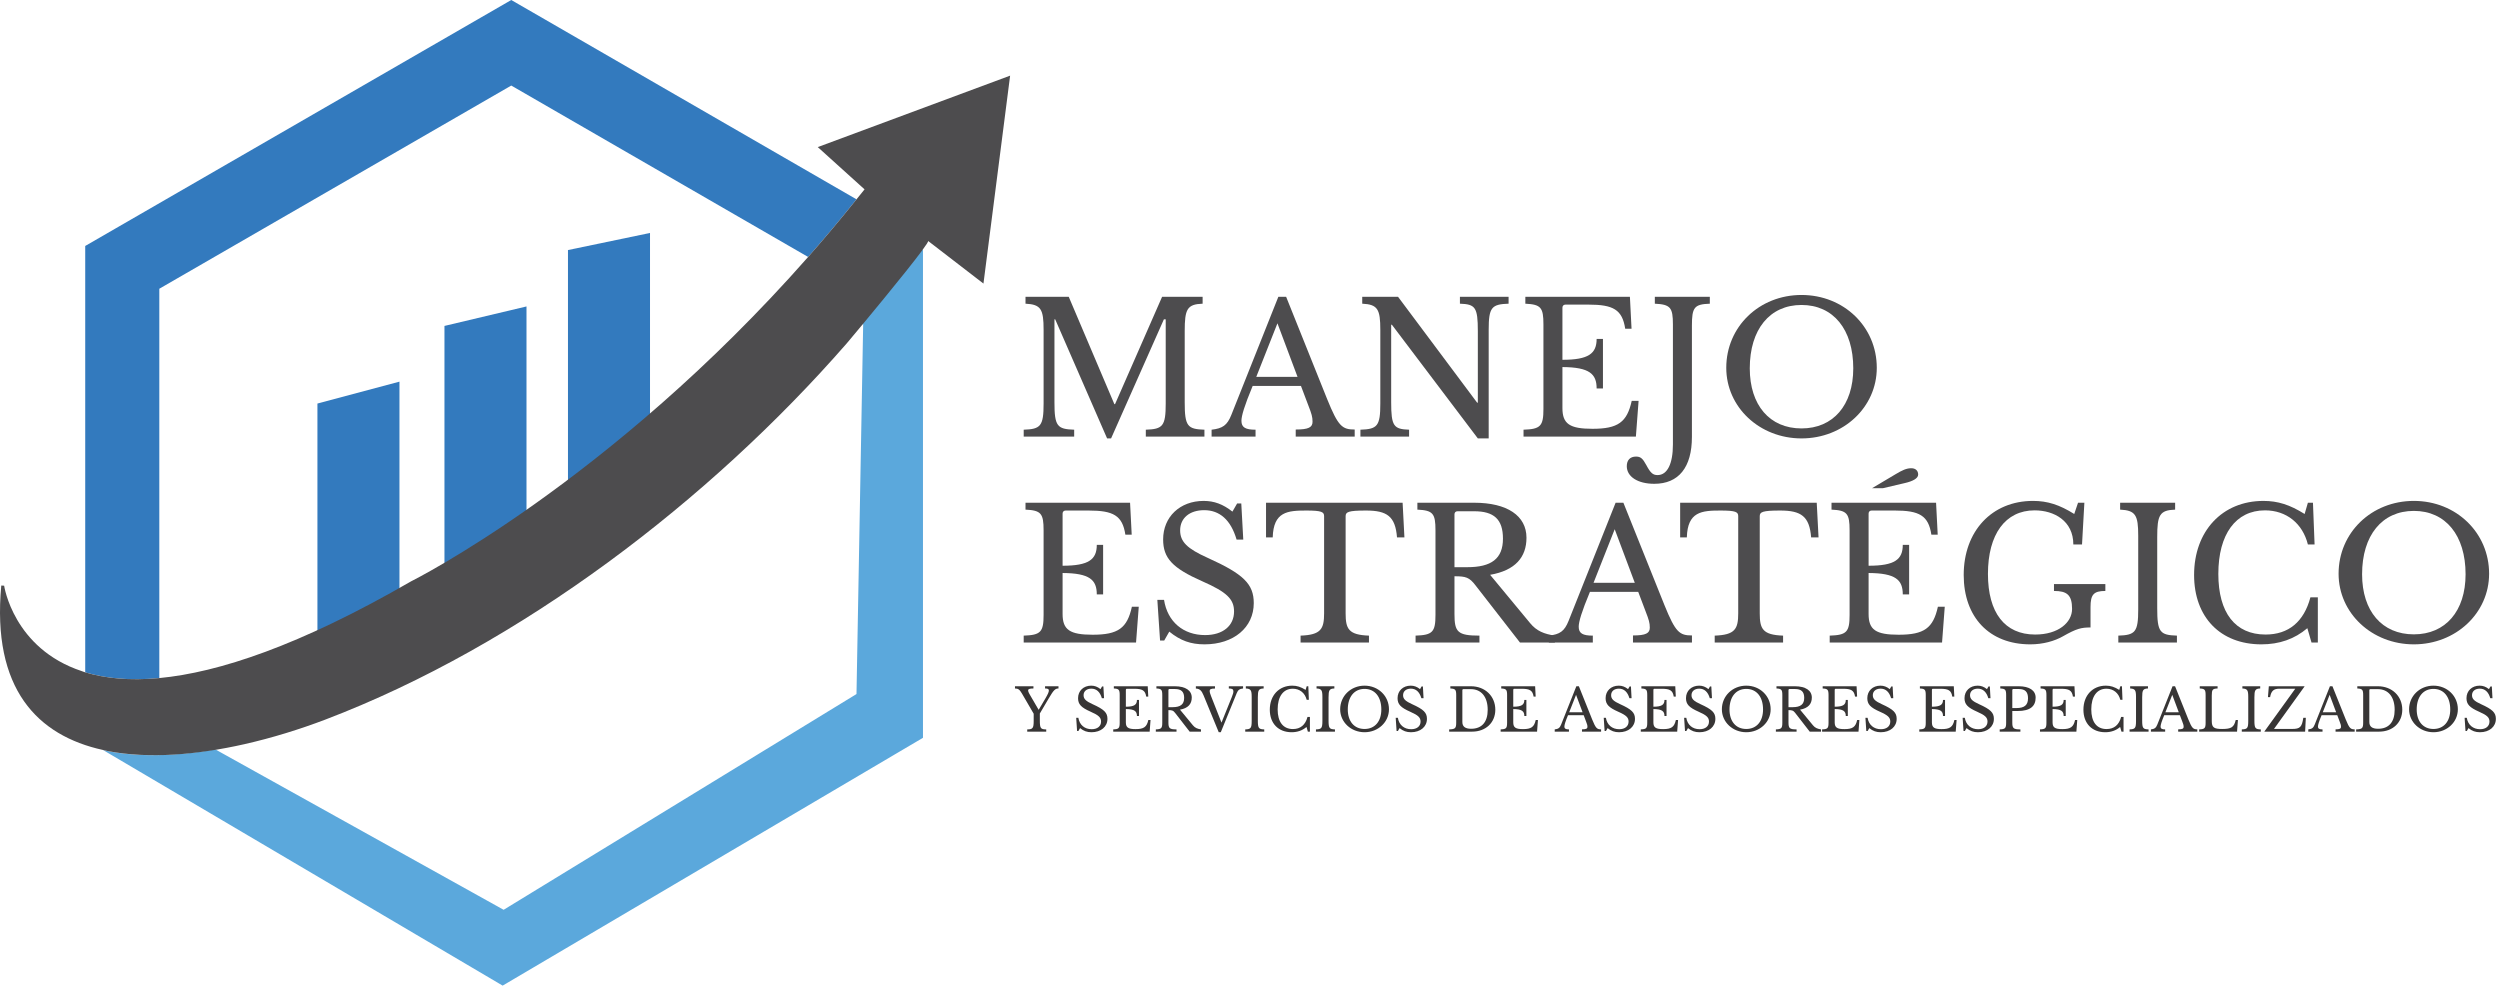 <svg width="389" height="154" viewBox="0 0 389 154" fill="none" xmlns="http://www.w3.org/2000/svg">
<path d="M383.494 111.688H383.832C384.006 112.797 384.809 113.466 385.902 113.466C386.797 113.466 387.362 113 387.362 112.276C387.362 111.652 386.997 111.294 385.766 110.753C384.252 110.084 383.785 109.578 383.785 108.633C383.785 107.494 384.634 106.688 385.829 106.688C386.358 106.688 386.806 106.852 387.281 107.229L387.517 106.816H387.728L387.828 108.641H387.49C387.198 107.644 386.633 107.154 385.857 107.154C385.118 107.154 384.645 107.56 384.645 108.172C384.645 108.753 385 109.1 386.04 109.568C387.845 110.385 388.357 110.89 388.357 111.852C388.357 113.084 387.344 113.936 385.876 113.936C385.182 113.936 384.662 113.753 384.096 113.294L383.84 113.742H383.632L383.494 111.688Z" fill="#373535"/>
<path d="M62.157 97.048V59.383L49.392 62.792V103.856C53.34 101.115 57.608 98.891 62.157 97.048Z" fill="#337ABE"/>
<path d="M81.923 87.94V47.682L69.158 50.714V94.372C73.514 92.436 77.71 90.198 81.923 87.94Z" fill="#337ABE"/>
<path d="M101.142 79.428V36.248L88.376 38.908V84.617C92.587 82.608 96.824 80.941 101.142 79.428Z" fill="#337ABE"/>
<path d="M24.789 105.508V44.928L79.551 13.312L125.744 39.983C128.259 37.127 130.773 34.135 133.273 31.016L79.551 3.75625e-06L13.26 38.272V104.617C16.317 105.536 20.101 105.951 24.789 105.508Z" fill="#337ABE"/>
<path d="M173.504 62.878L180.822 46.182H187.128V47.254C184.708 47.34 184.341 48.102 184.341 51.521V62.596C184.341 66.324 184.764 66.777 187.409 66.861V67.934H178.289V66.861C180.936 66.777 181.385 66.296 181.385 62.793V49.684H181.104L172.884 68.217H172.265L164.186 49.684H164.073V62.596C164.073 66.324 164.496 66.777 167.142 66.861V67.934H159.288V66.861C161.934 66.777 162.384 66.296 162.384 62.793V51.322C162.384 48.13 161.99 47.368 159.569 47.254V46.182H166.297L173.392 62.878H173.504Z" fill="#4D4C4E"/>
<path d="M195.476 58.64H201.895L198.77 50.307L195.476 58.64ZM202.43 60.053H194.914C193.619 63.16 193.168 64.715 193.168 65.476C193.168 66.523 193.815 66.862 195.364 66.862V67.935H188.524V66.862C190.24 66.663 190.944 66.183 191.591 64.573L198.911 46.181H200.122L206.511 62.115C208.228 66.352 208.848 66.834 210.79 66.834V67.935H201.614V66.834C203.612 66.834 204.231 66.495 204.231 65.619C204.231 64.883 204.09 64.403 203.584 63.104L202.43 60.053Z" fill="#4D4C4E"/>
<path d="M229.951 68.217L216.58 50.532H216.467V62.596C216.467 66.325 216.861 66.777 219.253 66.861V67.934H211.681V66.861C214.327 66.777 214.777 66.297 214.777 62.793V51.324C214.777 48.132 214.384 47.368 211.963 47.254V46.182H217.536L229.839 62.652H229.951V51.521C229.951 47.792 229.556 47.34 227.164 47.254V46.182H234.736V47.254C232.089 47.34 231.64 47.821 231.64 51.324V68.217H229.951Z" fill="#4D4C4E"/>
<path d="M243.114 55.985C247.169 55.985 248.436 55.025 248.436 52.735H249.42V60.449H248.436C248.436 58.189 247.337 57.143 243.114 57.115V63.499C243.114 65.957 244.241 66.721 247.788 66.721C251.757 66.721 253.165 65.703 253.896 62.37H254.966L254.544 67.934H237.062V66.861C239.709 66.777 240.158 66.297 240.158 63.641V50.477C240.158 47.849 239.765 47.369 237.344 47.255V46.182H253.614L253.868 51.154H252.882C252.432 48.159 250.997 47.397 247.169 47.397H243.593C243.284 47.397 243.114 47.595 243.114 47.877V55.985Z" fill="#4D4C4E"/>
<path d="M260.306 50.476C260.306 47.848 259.913 47.368 257.492 47.255V46.181H266.049V47.255C263.628 47.34 263.262 47.82 263.262 50.673V67.991C263.262 72.71 261.208 75.28 257.406 75.28C254.845 75.28 253.128 74.179 253.128 72.539C253.128 71.579 253.664 71.043 254.564 71.043C255.268 71.043 255.605 71.326 256.168 72.371C256.816 73.585 257.181 73.923 257.914 73.923C259.434 73.923 260.306 72.172 260.306 69.15V50.476Z" fill="#4D4C4E"/>
<path d="M288.368 57.313C288.368 51.266 285.271 47.453 280.316 47.453C275.363 47.453 272.265 51.266 272.265 57.313C272.265 63.047 275.363 66.663 280.316 66.663C285.243 66.663 288.368 63.047 288.368 57.313ZM292.028 57.229C292.028 63.358 286.848 68.217 280.316 68.217C273.785 68.217 268.607 63.358 268.607 57.229C268.607 50.842 273.729 45.898 280.316 45.898C286.904 45.898 292.028 50.842 292.028 57.229" fill="#4D4C4E"/>
<path d="M165.339 88.028C169.394 88.028 170.661 87.068 170.661 84.778H171.645V92.492H170.661C170.661 90.232 169.562 89.185 165.339 89.16V95.542C165.339 98 166.466 98.764 170.013 98.764C173.982 98.764 175.39 97.746 176.121 94.412H177.191L176.769 99.977H159.287V98.904C161.934 98.82 162.383 98.338 162.383 95.685V82.518C162.383 79.892 161.99 79.412 159.569 79.298V78.225H175.839L176.093 83.197H175.107C174.657 80.202 173.222 79.44 169.394 79.44H165.818C165.509 79.44 165.339 79.637 165.339 79.92V88.028Z" fill="#4D4C4E"/>
<path d="M180.082 93.339H181.124C181.658 96.757 184.136 98.819 187.514 98.819C190.273 98.819 192.018 97.377 192.018 95.147C192.018 93.227 190.892 92.126 187.092 90.456C182.418 88.394 180.984 86.841 180.984 83.932C180.984 80.428 183.601 77.942 187.289 77.942C188.921 77.942 190.301 78.45 191.765 79.608L192.497 78.338H193.144L193.453 83.959H192.413C191.512 80.88 189.766 79.383 187.373 79.383C185.093 79.383 183.629 80.627 183.629 82.519C183.629 84.3 184.726 85.372 187.937 86.812C193.51 89.327 195.086 90.88 195.086 93.847C195.086 97.633 191.962 100.26 187.429 100.26C185.29 100.26 183.686 99.696 181.941 98.281L181.152 99.667H180.505L180.082 93.339Z" fill="#4D4C4E"/>
<path d="M218.528 83.62H217.374C217.12 80.343 215.826 79.439 212.56 79.439C209.774 79.439 209.379 79.667 209.379 80.316V95.428C209.379 97.86 209.83 98.791 213.011 98.904V99.977H202.37V98.904C205.551 98.791 206.03 97.86 206.03 95.428V80.316C206.03 79.667 205.664 79.439 203.271 79.439C200.343 79.439 198.147 79.608 198.035 83.62H196.994V78.225H218.247L218.528 83.62Z" fill="#4D4C4E"/>
<path d="M226.316 88.254H228.315C232.031 88.254 233.86 86.954 233.86 83.818C233.86 80.796 232.453 79.551 229.384 79.551H226.795C226.485 79.551 226.316 79.75 226.316 80.033V88.254ZM231.861 89.441L238.083 96.956C239.096 98.198 240.279 98.651 241.94 98.903V99.977H236.507L229.609 91.108C228.624 89.808 228.061 89.668 226.316 89.668V95.542C226.316 98.338 226.795 98.903 230.201 98.903V99.977H220.264V98.903C222.909 98.82 223.36 98.338 223.36 95.685V82.518C223.36 79.891 222.967 79.412 220.545 79.298V78.225H229.384C234.536 78.225 237.52 80.258 237.52 83.677C237.52 86.671 235.803 88.763 231.861 89.441" fill="#4D4C4E"/>
<path d="M247.955 90.683H254.372L251.248 82.349L247.955 90.683ZM254.908 92.097H247.392C246.096 95.204 245.647 96.759 245.647 97.52C245.647 98.565 246.293 98.904 247.843 98.904V99.977H241.001V98.904C242.719 98.707 243.423 98.227 244.069 96.615L251.389 78.225H252.599L258.989 94.157C260.707 98.396 261.325 98.876 263.268 98.876V99.977H254.092V98.876C256.091 98.876 256.709 98.537 256.709 97.661C256.709 96.927 256.568 96.447 256.063 95.148L254.908 92.097Z" fill="#4D4C4E"/>
<path d="M282.965 83.62H281.812C281.559 80.343 280.264 79.439 276.997 79.439C274.211 79.439 273.817 79.667 273.817 80.316V95.428C273.817 97.86 274.268 98.791 277.448 98.904V99.977H266.808V98.904C269.989 98.791 270.467 97.86 270.467 95.428V80.316C270.467 79.667 270.101 79.439 267.708 79.439C264.78 79.439 262.585 79.608 262.472 83.62H261.431V78.225H282.684L282.965 83.62Z" fill="#4D4C4E"/>
<path d="M291.288 75.965L294.948 73.789C295.989 73.168 296.637 72.857 297.397 72.857C298.044 72.857 298.467 73.225 298.467 73.845C298.467 74.438 297.621 74.89 296.355 75.173L292.977 75.965H291.288ZM290.753 88.028C294.807 88.028 296.073 87.068 296.073 84.778H297.059V92.492H296.073C296.073 90.232 294.976 89.185 290.753 89.16V95.542C290.753 98 291.879 98.764 295.427 98.764C299.396 98.764 300.803 97.746 301.535 94.412H302.604L302.183 99.977H284.701V98.904C287.347 98.82 287.797 98.338 287.797 95.685V82.518C287.797 79.892 287.403 79.412 284.983 79.298V78.225H301.253L301.507 83.197H300.521C300.071 80.202 298.636 79.438 294.807 79.438H291.232C290.923 79.438 290.753 79.637 290.753 79.92V88.028Z" fill="#4D4C4E"/>
<path d="M305.552 89.469C305.552 82.633 309.943 77.941 316.334 77.941C318.586 77.941 320.443 78.536 322.752 79.977L323.343 78.225H324.328L323.963 84.721H322.611C322.611 81.05 319.627 79.412 316.587 79.412C312.027 79.412 309.324 83.141 309.324 89.298C309.324 95.344 311.942 98.734 316.671 98.734C320.303 98.734 322.414 96.842 322.414 94.752C322.414 92.548 321.598 91.953 319.599 91.953V90.881H327.594V91.953C325.764 91.953 325.286 92.518 325.286 94.469V97.633C323.85 97.633 323.118 97.802 320.979 99.017C319.684 99.75 317.911 100.261 315.912 100.261C309.55 100.261 305.552 96.052 305.552 89.469Z" fill="#4D4C4E"/>
<path d="M335.663 94.638C335.663 98.368 336.086 98.82 338.731 98.904V99.977H329.611V98.904C332.256 98.82 332.707 98.338 332.707 94.836V83.366C332.707 80.174 332.314 79.412 329.892 79.298V78.225H338.45V79.298C336.028 79.384 335.663 80.145 335.663 83.562V94.638Z" fill="#4D4C4E"/>
<path d="M359.108 78.225H359.896L360.149 84.722H359.108C358.292 81.445 355.757 79.412 352.436 79.412C347.876 79.412 345.173 83.141 345.173 89.298C345.173 95.344 347.792 98.734 352.521 98.734C356.096 98.734 358.488 96.758 359.501 92.944H360.656V99.977H359.67L359.024 97.746C357.025 99.441 354.66 100.261 351.873 100.261C345.51 100.261 341.401 96.052 341.401 89.469C341.401 82.633 345.793 77.942 352.182 77.942C354.434 77.942 356.293 78.535 358.601 79.977L359.108 78.225Z" fill="#4D4C4E"/>
<path d="M383.644 89.357C383.644 83.31 380.549 79.496 375.595 79.496C370.64 79.496 367.541 83.31 367.541 89.357C367.541 95.092 370.64 98.706 375.595 98.706C380.52 98.706 383.644 95.092 383.644 89.357ZM387.305 89.272C387.305 95.401 382.125 100.261 375.595 100.261C369.064 100.261 363.884 95.401 363.884 89.272C363.884 82.885 369.005 77.941 375.595 77.941C382.18 77.941 387.305 82.885 387.305 89.272" fill="#4D4C4E"/>
<path d="M159.016 107.917C158.643 107.284 158.432 107.128 157.931 107.128V106.781H160.804V107.128C160.203 107.128 159.975 107.212 159.975 107.441C159.975 107.56 160.039 107.742 160.183 107.99L161.597 110.422H161.635L162.665 108.677C163.048 108.026 163.204 107.669 163.204 107.441C163.204 107.212 163.048 107.128 162.611 107.128V106.781H164.7V107.128C164.189 107.128 163.952 107.368 163.204 108.633L161.799 111.018V112.11C161.799 113.302 161.917 113.496 162.793 113.496V113.844H159.837V113.496C160.705 113.496 160.841 113.294 160.841 112.174V111.056L159.016 107.917Z" fill="#373535"/>
<path d="M167.456 111.688H167.793C167.965 112.797 168.768 113.466 169.864 113.466C170.759 113.466 171.324 113 171.324 112.276C171.324 111.652 170.959 111.294 169.727 110.753C168.212 110.084 167.747 109.578 167.747 108.633C167.747 107.494 168.596 106.688 169.791 106.688C170.32 106.688 170.768 106.852 171.243 107.229L171.479 106.816H171.688L171.789 108.641H171.452C171.16 107.644 170.595 107.154 169.819 107.154C169.079 107.154 168.604 107.56 168.604 108.172C168.604 108.753 168.961 109.1 170 109.568C171.807 110.385 172.319 110.89 172.319 111.852C172.319 113.084 171.305 113.936 169.836 113.936C169.144 113.936 168.624 113.753 168.057 113.294L167.801 113.742H167.593L167.456 111.688Z" fill="#373535"/>
<path d="M175.183 109.964C176.498 109.964 176.907 109.652 176.907 108.909H177.226V111.414H176.907C176.907 110.677 176.552 110.338 175.183 110.33V112.404C175.183 113.201 175.548 113.45 176.696 113.45C177.984 113.45 178.44 113.117 178.678 112.037H179.024L178.888 113.844H173.22V113.494C174.079 113.466 174.224 113.31 174.224 112.448V108.172C174.224 107.321 174.098 107.164 173.312 107.128V106.781H178.587L178.67 108.393H178.35C178.203 107.422 177.738 107.174 176.498 107.174H175.338C175.238 107.174 175.183 107.24 175.183 107.33V109.964Z" fill="#373535"/>
<path d="M181.806 110.037H182.454C183.66 110.037 184.253 109.615 184.253 108.597C184.253 107.615 183.796 107.211 182.802 107.211H181.962C181.861 107.211 181.806 107.277 181.806 107.367V110.037ZM183.605 110.422L185.62 112.862C185.948 113.266 186.333 113.411 186.87 113.495V113.843H185.11L182.874 110.963C182.556 110.542 182.372 110.495 181.806 110.495V112.403C181.806 113.31 181.962 113.495 183.065 113.495V113.843H179.845V113.495C180.702 113.466 180.849 113.31 180.849 112.449V108.173C180.849 107.321 180.721 107.165 179.937 107.127V106.782H182.802C184.472 106.782 185.438 107.441 185.438 108.55C185.438 109.523 184.882 110.201 183.605 110.422" fill="#373535"/>
<path d="M190.064 112.44L191.67 108.459C191.852 108.008 191.916 107.779 191.916 107.579C191.916 107.247 191.743 107.128 191.204 107.128V106.782H193.422V107.128C192.866 107.192 192.636 107.356 192.427 107.87L189.955 113.935H189.635L187.282 108.219C186.971 107.476 186.715 107.175 186.076 107.138V106.782H189.051V107.138C188.375 107.138 188.222 107.266 188.222 107.523C188.222 107.698 188.276 107.891 188.44 108.312L190.064 112.44Z" fill="#373535"/>
<path d="M195.72 112.11C195.72 113.32 195.859 113.467 196.716 113.495V113.844H193.759V113.495C194.616 113.467 194.763 113.31 194.763 112.175V108.451C194.763 107.412 194.635 107.164 193.851 107.128V106.782H196.624V107.128C195.839 107.154 195.72 107.404 195.72 108.514V112.11Z" fill="#373535"/>
<path d="M203.321 106.781H203.575L203.658 108.888H203.321C203.055 107.825 202.235 107.164 201.157 107.164C199.681 107.164 198.803 108.375 198.803 110.375C198.803 112.339 199.654 113.44 201.185 113.44C202.345 113.44 203.119 112.797 203.447 111.56H203.822V113.844H203.502L203.293 113.117C202.645 113.669 201.879 113.935 200.975 113.935C198.913 113.935 197.581 112.568 197.581 110.429C197.581 108.211 199.005 106.688 201.075 106.688C201.806 106.688 202.407 106.88 203.157 107.349L203.321 106.781Z" fill="#373535"/>
<path d="M206.723 112.11C206.723 113.32 206.862 113.467 207.719 113.495V113.844H204.762V113.495C205.619 113.467 205.766 113.31 205.766 112.175V108.451C205.766 107.412 205.638 107.164 204.854 107.128V106.782H207.627V107.128C206.842 107.154 206.723 107.404 206.723 108.514V112.11Z" fill="#373535"/>
<path d="M214.935 110.396C214.935 108.429 213.931 107.193 212.325 107.193C210.72 107.193 209.716 108.429 209.716 110.396C209.716 112.256 210.72 113.429 212.325 113.429C213.923 113.429 214.935 112.256 214.935 110.396ZM216.123 110.368C216.123 112.357 214.443 113.935 212.325 113.935C210.209 113.935 208.531 112.357 208.531 110.368C208.531 108.295 210.191 106.688 212.325 106.688C214.46 106.688 216.123 108.295 216.123 110.368" fill="#373535"/>
<path d="M217.171 111.688H217.508C217.68 112.797 218.483 113.466 219.579 113.466C220.473 113.466 221.039 113 221.039 112.276C221.039 111.652 220.673 111.294 219.441 110.753C217.927 110.084 217.461 109.578 217.461 108.633C217.461 107.494 218.311 106.688 219.505 106.688C220.035 106.688 220.483 106.852 220.957 107.229L221.193 106.816H221.403L221.504 108.641H221.167C220.875 107.644 220.309 107.154 219.533 107.154C218.793 107.154 218.319 107.56 218.319 108.172C218.319 108.753 218.676 109.1 219.715 109.568C221.521 110.385 222.033 110.89 222.033 111.852C222.033 113.084 221.02 113.936 219.551 113.936C218.857 113.936 218.337 113.753 217.772 113.294L217.516 113.742H217.308L217.171 111.688Z" fill="#373535"/>
<path d="M227.699 107.229C227.598 107.229 227.543 107.295 227.543 107.385V112.347C227.543 113.055 227.982 113.396 228.903 113.396C230.554 113.396 231.486 112.375 231.486 110.451C231.486 108.423 230.482 107.229 228.858 107.229H227.699ZM225.49 113.844V113.495C226.422 113.467 226.586 113.32 226.586 112.448V108.172C226.586 107.32 226.459 107.164 225.674 107.128V106.781H228.876C231.074 106.781 232.671 108.32 232.671 110.429C232.671 112.44 231.184 113.844 229.059 113.844H225.49Z" fill="#373535"/>
<path d="M235.463 109.964C236.778 109.964 237.187 109.652 237.187 108.909H237.506V111.414H237.187C237.187 110.677 236.832 110.338 235.463 110.33V112.404C235.463 113.201 235.828 113.45 236.976 113.45C238.264 113.45 238.72 113.117 238.958 112.037H239.304L239.167 113.844H233.5V113.494C234.359 113.466 234.504 113.31 234.504 112.448V108.172C234.504 107.321 234.378 107.164 233.592 107.128V106.781H238.867L238.948 108.393H238.63C238.483 107.422 238.018 107.174 236.778 107.174H235.618C235.518 107.174 235.463 107.24 235.463 107.33V109.964Z" fill="#373535"/>
<path d="M244.168 110.826H246.248L245.234 108.118L244.168 110.826ZM246.421 111.284H243.984C243.564 112.292 243.42 112.798 243.42 113.044C243.42 113.386 243.629 113.495 244.13 113.495V113.844H241.914V113.495C242.47 113.43 242.698 113.274 242.908 112.75L245.28 106.782H245.673L247.744 111.954C248.3 113.331 248.501 113.487 249.13 113.487V113.844H246.156V113.487C246.804 113.487 247.005 113.375 247.005 113.091C247.005 112.852 246.958 112.695 246.794 112.276L246.421 111.284Z" fill="#373535"/>
<path d="M249.54 111.688H249.877C250.052 112.797 250.855 113.466 251.949 113.466C252.843 113.466 253.408 113 253.408 112.276C253.408 111.652 253.043 111.294 251.813 110.753C250.297 110.084 249.833 109.578 249.833 108.633C249.833 107.494 250.68 106.688 251.876 106.688C252.404 106.688 252.852 106.852 253.327 107.229L253.565 106.816H253.773L253.873 108.641H253.537C253.244 107.644 252.679 107.154 251.903 107.154C251.164 107.154 250.691 107.56 250.691 108.172C250.691 108.753 251.045 109.1 252.087 109.568C253.893 110.385 254.403 110.89 254.403 111.852C254.403 113.084 253.391 113.936 251.923 113.936C251.229 113.936 250.708 113.753 250.144 113.294L249.888 113.742H249.677L249.54 111.688Z" fill="#373535"/>
<path d="M257.268 109.964C258.581 109.964 258.992 109.652 258.992 108.909H259.312V111.414H258.992C258.992 110.677 258.636 110.338 257.268 110.33V112.404C257.268 113.201 257.632 113.45 258.783 113.45C260.071 113.45 260.525 113.117 260.764 112.037H261.109L260.972 113.844H255.307V113.494C256.164 113.466 256.311 113.31 256.311 112.448V108.172C256.311 107.321 256.183 107.164 255.399 107.128V106.781H260.672L260.753 108.393H260.435C260.289 107.422 259.824 107.174 258.581 107.174H257.424C257.323 107.174 257.268 107.24 257.268 107.33V109.964Z" fill="#373535"/>
<path d="M262.05 111.688H262.387C262.559 112.797 263.362 113.466 264.458 113.466C265.352 113.466 265.918 113 265.918 112.276C265.918 111.652 265.554 111.294 264.322 110.753C262.806 110.084 262.34 109.578 262.34 108.633C262.34 107.494 263.19 106.688 264.386 106.688C264.915 106.688 265.362 106.852 265.836 107.229L266.074 106.816H266.282L266.383 108.641H266.046C265.754 107.644 265.188 107.154 264.412 107.154C263.672 107.154 263.198 107.56 263.198 108.172C263.198 108.753 263.555 109.1 264.595 109.568C266.402 110.385 266.912 110.89 266.912 111.852C266.912 113.084 265.899 113.936 264.431 113.936C263.738 113.936 263.218 113.753 262.651 113.294L262.395 113.742H262.187L262.05 111.688Z" fill="#373535"/>
<path d="M274.33 110.396C274.33 108.429 273.326 107.193 271.72 107.193C270.114 107.193 269.11 108.429 269.11 110.396C269.11 112.256 270.114 113.429 271.72 113.429C273.316 113.429 274.33 112.256 274.33 110.396ZM275.515 110.368C275.515 112.357 273.836 113.935 271.72 113.935C269.604 113.935 267.924 112.357 267.924 110.368C267.924 108.295 269.584 106.688 271.72 106.688C273.855 106.688 275.515 108.295 275.515 110.368" fill="#373535"/>
<path d="M278.289 110.037H278.937C280.142 110.037 280.735 109.615 280.735 108.597C280.735 107.615 280.278 107.211 279.285 107.211H278.445C278.343 107.211 278.289 107.277 278.289 107.367V110.037ZM280.087 110.422L282.102 112.862C282.43 113.266 282.815 113.411 283.353 113.495V113.843H281.593L279.357 110.963C279.038 110.542 278.854 110.495 278.289 110.495V112.403C278.289 113.31 278.445 113.495 279.547 113.495V113.843H276.327V113.495C277.185 113.466 277.331 113.31 277.331 112.449V108.173C277.331 107.321 277.203 107.165 276.419 107.127V106.782H279.285C280.954 106.782 281.921 107.441 281.921 108.55C281.921 109.523 281.365 110.201 280.087 110.422" fill="#373535"/>
<path d="M285.479 109.964C286.793 109.964 287.203 109.652 287.203 108.909H287.521V111.414H287.203C287.203 110.677 286.848 110.338 285.479 110.33V112.404C285.479 113.201 285.844 113.45 286.992 113.45C288.28 113.45 288.736 113.117 288.973 112.037H289.32L289.183 113.844H283.516V113.494C284.375 113.466 284.52 113.31 284.52 112.448V108.172C284.52 107.321 284.393 107.164 283.608 107.128V106.781H288.883L288.964 108.393H288.645C288.499 107.422 288.033 107.174 286.793 107.174H285.633C285.533 107.174 285.479 107.24 285.479 107.33V109.964Z" fill="#373535"/>
<path d="M290.259 111.688H290.597C290.771 112.797 291.574 113.466 292.669 113.466C293.562 113.466 294.127 113 294.127 112.276C294.127 111.652 293.763 111.294 292.533 110.753C291.017 110.084 290.553 109.578 290.553 108.633C290.553 107.494 291.399 106.688 292.595 106.688C293.125 106.688 293.571 106.852 294.046 107.229L294.285 106.816H294.493L294.593 108.641H294.257C293.963 107.644 293.398 107.154 292.622 107.154C291.885 107.154 291.41 107.56 291.41 108.172C291.41 108.753 291.765 109.1 292.806 109.568C294.613 110.385 295.122 110.89 295.122 111.852C295.122 113.084 294.11 113.936 292.642 113.936C291.949 113.936 291.427 113.753 290.863 113.294L290.607 113.742H290.397L290.259 111.688Z" fill="#373535"/>
<path d="M300.606 109.964C301.92 109.964 302.33 109.652 302.33 108.909H302.648V111.414H302.33C302.33 110.677 301.975 110.338 300.606 110.33V112.404C300.606 113.201 300.971 113.45 302.119 113.45C303.407 113.45 303.863 113.117 304.1 112.037H304.447L304.31 113.844H298.643V113.494C299.502 113.466 299.647 113.31 299.647 112.448V108.172C299.647 107.321 299.52 107.164 298.735 107.128V106.781H304.01L304.091 108.393H303.772C303.626 107.422 303.16 107.174 301.92 107.174H300.76C300.66 107.174 300.606 107.24 300.606 107.33V109.964Z" fill="#373535"/>
<path d="M305.386 111.688H305.724C305.897 112.797 306.7 113.466 307.794 113.466C308.689 113.466 309.256 113 309.256 112.276C309.256 111.652 308.89 111.294 307.658 110.753C306.142 110.084 305.678 109.578 305.678 108.633C305.678 107.494 306.526 106.688 307.722 106.688C308.252 106.688 308.698 106.852 309.173 107.229L309.41 106.816H309.618L309.72 108.641H309.382C309.092 107.644 308.525 107.154 307.749 107.154C307.009 107.154 306.536 107.56 306.536 108.172C306.536 108.753 306.892 109.1 307.932 109.568C309.738 110.385 310.249 110.89 310.249 111.852C310.249 113.084 309.236 113.936 307.768 113.936C307.074 113.936 306.554 113.753 305.988 113.294L305.733 113.742H305.524L305.386 111.688Z" fill="#373535"/>
<path d="M313.114 110.175H313.762C314.966 110.175 315.56 109.735 315.56 108.661C315.56 107.633 315.102 107.211 314.109 107.211H313.269C313.169 107.211 313.114 107.276 313.114 107.368V110.175ZM313.934 110.633H313.114V112.404C313.114 113.311 313.269 113.495 314.374 113.495V113.844H311.152V113.495C312.01 113.467 312.156 113.311 312.156 112.448V108.172C312.156 107.32 312.029 107.164 311.244 107.128V106.781H314.109C315.778 106.781 316.745 107.44 316.745 108.549C316.745 109.836 315.97 110.633 313.934 110.633" fill="#373535"/>
<path d="M319.381 109.964C320.696 109.964 321.105 109.652 321.105 108.909H321.426V111.414H321.105C321.105 110.677 320.75 110.338 319.381 110.33V112.404C319.381 113.201 319.746 113.45 320.897 113.45C322.184 113.45 322.638 113.117 322.877 112.037H323.222L323.085 113.844H317.42V113.494C318.277 113.466 318.424 113.31 318.424 112.448V108.172C318.424 107.321 318.296 107.164 317.512 107.128V106.781H322.785L322.866 108.393H322.548C322.402 107.422 321.937 107.174 320.696 107.174H319.537C319.436 107.174 319.381 107.24 319.381 107.33V109.964Z" fill="#373535"/>
<path d="M329.921 106.781H330.174L330.258 108.888H329.921C329.655 107.825 328.835 107.164 327.757 107.164C326.281 107.164 325.403 108.375 325.403 110.375C325.403 112.339 326.253 113.44 327.783 113.44C328.945 113.44 329.719 112.797 330.047 111.56H330.422V113.844H330.102L329.893 113.117C329.245 113.669 328.479 113.935 327.575 113.935C325.513 113.935 324.181 112.568 324.181 110.429C324.181 108.211 325.605 106.688 327.674 106.688C328.405 106.688 329.006 106.88 329.757 107.349L329.921 106.781Z" fill="#373535"/>
<path d="M333.323 112.11C333.323 113.32 333.46 113.467 334.317 113.495V113.844H331.36V113.495C332.219 113.467 332.364 113.31 332.364 112.175V108.451C332.364 107.412 332.237 107.164 331.452 107.128V106.782H334.225V107.128C333.441 107.154 333.323 107.404 333.323 108.514V112.11Z" fill="#373535"/>
<path d="M336.936 110.826H339.016L338.004 108.118L336.936 110.826ZM339.189 111.284H336.754C336.334 112.292 336.188 112.798 336.188 113.044C336.188 113.386 336.398 113.495 336.898 113.495V113.844H334.682V113.495C335.238 113.43 335.466 113.274 335.676 112.75L338.048 106.782H338.441L340.513 111.954C341.07 113.331 341.269 113.487 341.9 113.487V113.844H338.925V113.487C339.572 113.487 339.773 113.375 339.773 113.091C339.773 112.852 339.728 112.695 339.564 112.276L339.189 111.284Z" fill="#373535"/>
<path d="M348.085 113.844H342.192V113.495C343.049 113.467 343.194 113.311 343.194 112.448V108.172C343.194 107.32 343.066 107.164 342.282 107.128V106.781H345.056V107.128C344.27 107.153 344.152 107.311 344.152 108.237V112.191C344.152 113.219 344.517 113.429 345.777 113.429C347.173 113.429 347.61 113.175 347.876 112.037H348.222L348.085 113.844Z" fill="#373535"/>
<path d="M350.785 112.11C350.785 113.32 350.923 113.467 351.78 113.495V113.844H348.823V113.495C349.681 113.467 349.827 113.31 349.827 112.175V108.451C349.827 107.412 349.7 107.164 348.915 107.128V106.782H351.688V107.128C350.904 107.154 350.785 107.404 350.785 108.514V112.11Z" fill="#373535"/>
<path d="M358.677 113.844H352.345V113.808L357.144 107.164H354.645C353.788 107.164 353.395 107.513 353.231 108.469H352.893L353.029 106.781H358.585V106.816L353.832 113.423H356.66C357.909 113.423 358.176 113.117 358.395 111.688H358.787L358.677 113.844Z" fill="#373535"/>
<path d="M361.423 110.826H363.504L362.491 108.118L361.423 110.826ZM363.676 111.284H361.241C360.821 112.292 360.675 112.798 360.675 113.044C360.675 113.386 360.885 113.495 361.385 113.495V113.844H359.169V113.495C359.727 113.43 359.955 113.274 360.164 112.75L362.536 106.782H362.928L365 111.954C365.557 113.331 365.757 113.487 366.387 113.487V113.844H363.413V113.487C364.061 113.487 364.26 113.375 364.26 113.091C364.26 112.852 364.216 112.695 364.052 112.276L363.676 111.284Z" fill="#373535"/>
<path d="M368.823 107.229C368.723 107.229 368.668 107.295 368.668 107.385V112.347C368.668 113.055 369.105 113.396 370.028 113.396C371.679 113.396 372.609 112.375 372.609 110.451C372.609 108.423 371.605 107.229 369.981 107.229H368.823ZM366.616 113.844V113.495C367.545 113.467 367.709 113.32 367.709 112.448V108.172C367.709 107.32 367.583 107.164 366.797 107.128V106.781H370C372.199 106.781 373.795 108.32 373.795 110.429C373.795 112.44 372.308 113.844 370.183 113.844H366.616Z" fill="#373535"/>
<path d="M381.258 110.396C381.258 108.429 380.255 107.193 378.649 107.193C377.043 107.193 376.039 108.429 376.039 110.396C376.039 112.256 377.043 113.429 378.649 113.429C380.245 113.429 381.258 112.256 381.258 110.396ZM382.443 110.368C382.443 112.357 380.766 113.935 378.649 113.935C376.533 113.935 374.853 112.357 374.853 110.368C374.853 108.295 376.514 106.688 378.649 106.688C380.785 106.688 382.443 108.295 382.443 110.368" fill="#373535"/>
<path d="M143.153 38.591C142.319 37.938 141.755 37.493 141.754 37.491C142.053 37.727 135.583 45.793 131.861 50.37C130.827 51.642 130.002 52.65 129.595 53.142L134.311 50.37L133.27 107.993L78.365 141.565L33.503 116.605C27.686 117.613 21.894 117.873 16.811 116.878C16.543 116.826 16.286 116.755 16.021 116.695L78.211 153.362L143.615 114.802V38.954C143.454 38.827 143.299 38.706 143.153 38.591Z" fill="#5BA8DC"/>
<path d="M127.244 22.888L134.524 29.463C134.266 29.791 134.006 30.11 133.746 30.43C133.588 30.624 133.431 30.82 133.274 31.016C130.772 34.135 128.259 37.127 125.744 39.983C94.804 75.103 63.98 90.448 63.98 90.448C46.61 100.492 33.974 104.64 24.79 105.508C20.102 105.951 16.318 105.536 13.259 104.618C13.076 104.563 12.918 104.491 12.74 104.432C2.064 100.915 0.643 91.13 0.643 91.13C0.643 91.13 0.198 91.107 0.198 91.111C-1.297 107.224 5.85 114.459 16.022 116.695C16.291 116.755 16.554 116.826 16.828 116.878C23.226 118.102 30.724 117.443 38.012 115.798C42.376 114.81 46.663 113.474 50.586 111.982C80.992 100.402 110.446 77.843 131.734 53.451C131.888 53.276 132.915 52.052 134.311 50.371C138.112 45.792 144.718 37.727 144.412 37.491C144.414 37.492 144.991 37.938 145.842 38.591C145.991 38.707 146.148 38.828 146.314 38.955C148.848 40.907 153.026 44.124 153.026 44.124L157.175 11.77L127.244 22.888Z" fill="#4D4C4E"/>
</svg>
